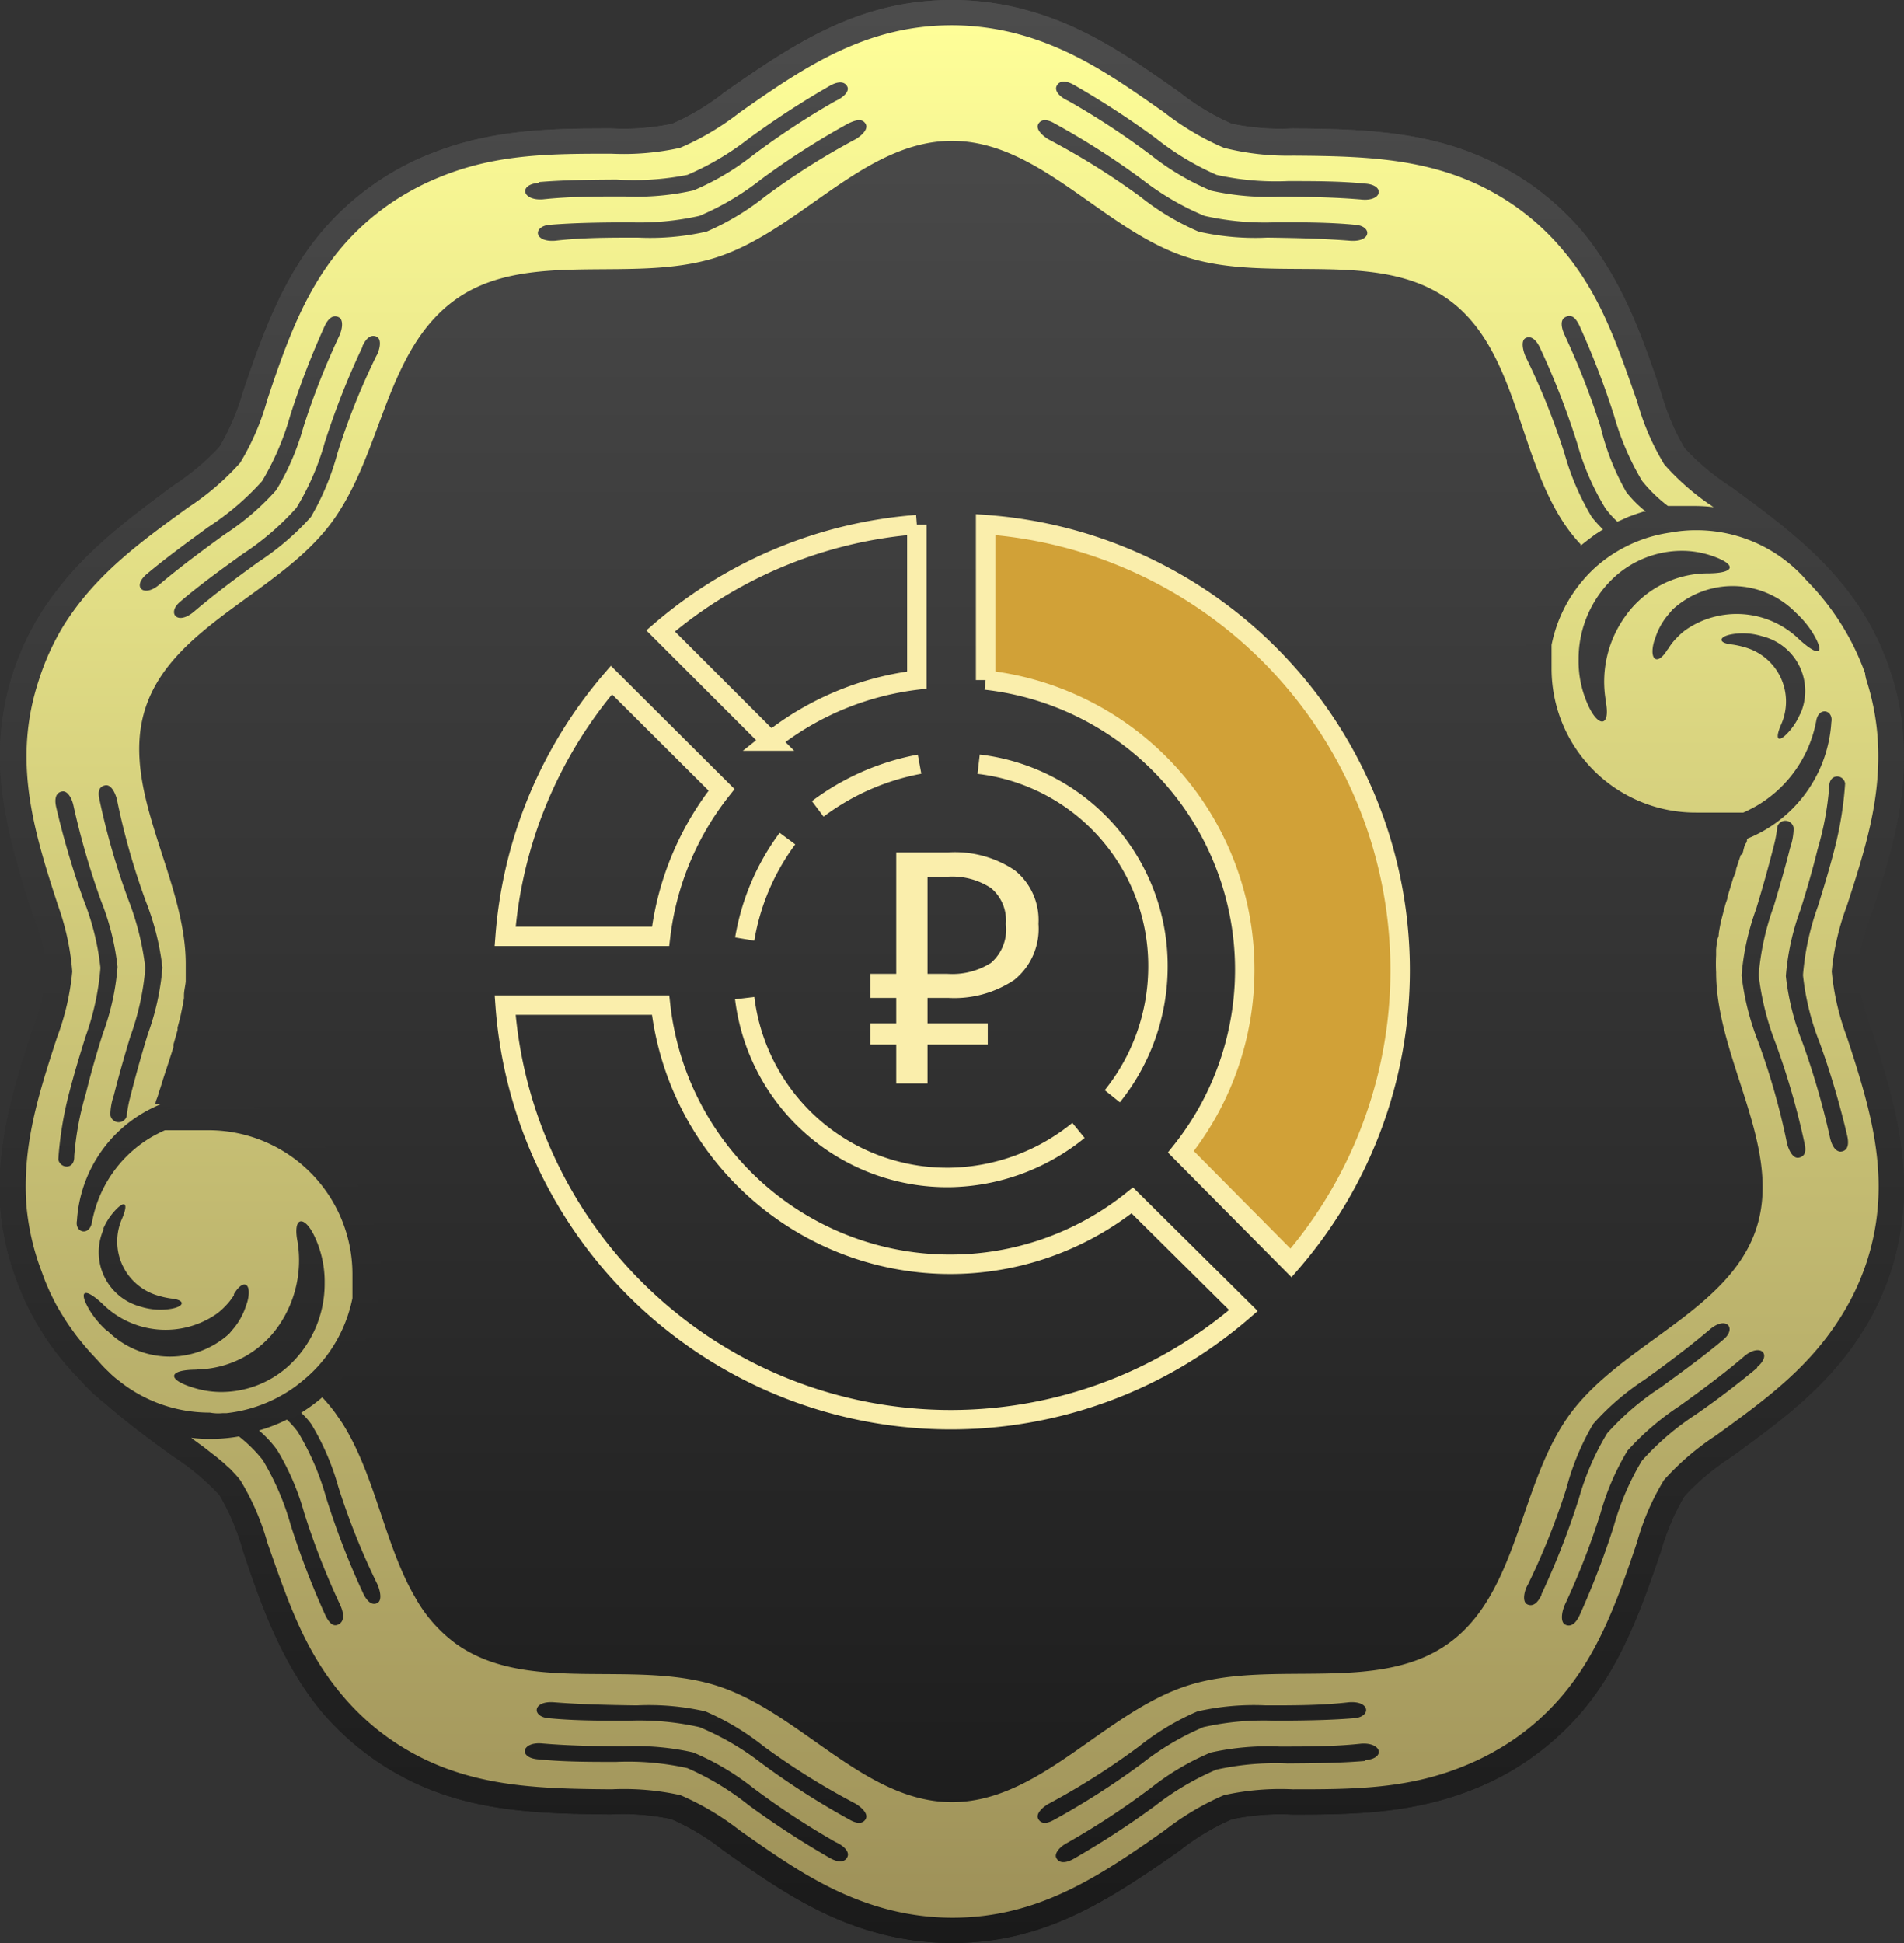 <svg xmlns="http://www.w3.org/2000/svg" xmlns:xlink="http://www.w3.org/1999/xlink" viewBox="0 0 98 100">
    <rect x="0" y="0" width="98" height="100" fill="#333333" stroke="none"/>
    <defs>
        <style>
            .cls-1,.cls-2,.cls-3,.cls-4,.cls-5,.cls-6,.cls-7,.cls-8{fill-rule:evenodd}.cls-1{fill:url(#New_Gradient_Swatch_2)}.cls-2{fill:url(#New_Gradient_Swatch_2-2)}.cls-3{fill:url(#New_Gradient_Swatch_2-3)}.cls-4{fill:url(#New_Gradient_Swatch_2-4)}.cls-5{fill:url(#New_Gradient_Swatch_2-5)}.cls-6{fill:url(#New_Gradient_Swatch_2-6)}.cls-7{fill:url(#New_Gradient_Swatch_2-7)}.cls-8{fill:url(#New_Gradient_Swatch_2-8)}.cls-9{fill:url(#New_Gradient_Swatch_1)}.cls-10{fill:url(#New_Gradient_Swatch_1-2)}.cls-11,.cls-12{fill:none;stroke:#faeeac;stroke-miterlimit:10}.cls-12{fill:#d1a137}.cls-13{fill:#faeeac}
        </style>
        <linearGradient id="New_Gradient_Swatch_2" x1="49" y1=".59" x2="49" y2="99.51" gradientUnits="userSpaceOnUse">
            <stop offset="0" stop-color="#4c4c4c"/>
            <stop offset="1" stop-color="#1a1a1a"/>
        </linearGradient>
        <linearGradient id="New_Gradient_Swatch_2-2" x1="12.86" y1=".32" x2="12.86" y2="99.89" xlink:href="#New_Gradient_Swatch_2"/>
        <linearGradient id="New_Gradient_Swatch_2-3" x1="49" y1=".32" x2="49" y2="99.89" xlink:href="#New_Gradient_Swatch_2"/>
        <linearGradient id="New_Gradient_Swatch_2-4" x1="8.61" y1=".32" x2="8.61" y2="99.89" xlink:href="#New_Gradient_Swatch_2"/>
        <linearGradient id="New_Gradient_Swatch_2-5" x1="7.24" y1=".32" x2="7.24" y2="99.89" xlink:href="#New_Gradient_Swatch_2"/>
        <linearGradient id="New_Gradient_Swatch_2-6" x1="85.14" y1=".32" x2="85.14" y2="99.89" xlink:href="#New_Gradient_Swatch_2"/>
        <linearGradient id="New_Gradient_Swatch_2-7" x1="89.39" y1=".32" x2="89.39" y2="99.89" xlink:href="#New_Gradient_Swatch_2"/>
        <linearGradient id="New_Gradient_Swatch_2-8" x1="90.76" y1=".32" x2="90.76" y2="99.89" xlink:href="#New_Gradient_Swatch_2"/>
        <linearGradient id="New_Gradient_Swatch_1" x1="53.25" y1="1.09" x2="53.25" y2="98.67" gradientUnits="userSpaceOnUse">
            <stop offset="0" stop-color="#fefe98"/>
            <stop offset="1" stop-color="#9e9159"/>
        </linearGradient>
        <linearGradient id="New_Gradient_Swatch_1-2" x1="44.74" y1="1.3" x2="44.74" y2="99.03" xlink:href="#New_Gradient_Swatch_1"/>
    </defs>
    <title>
        KO_icon
    </title>
    <g id="Layer_6" data-name="Layer 6">
        <path class="cls-1" d="M96.33 53a12 12 0 0 1-.74-3 12 12 0 0 1 .74-3c1-3 1.84-5.77 1.63-9a13.43 13.43 0 0 0-.66-3.44c-1.46-4.42-4.56-6.85-8.21-9.5a12.61 12.61 0 0 1-2.39-2 12.13 12.13 0 0 1-1.21-2.87c-1-3-2-5.74-4-8.22a14.39 14.39 0 0 0-2.59-2.4C75 6.82 71.07 6.65 66.54 6.61a12.16 12.16 0 0 1-3.14-.24 12.18 12.18 0 0 1-2.69-1.62c-2.61-1.84-5-3.51-8.18-4.31A14.47 14.47 0 0 0 49 0c-4.72 0-8 2.15-11.71 4.75a12.18 12.18 0 0 1-2.69 1.62 12.16 12.16 0 0 1-3.14.24c-3.22 0-6.15.07-9.19 1.26a14 14 0 0 0-3.12 1.68c-3.82 2.73-5.21 6.38-6.64 10.62A12.13 12.13 0 0 1 11.3 23a12.61 12.61 0 0 1-2.39 2C6.32 26.93 4 28.66 2.22 31.38A13.8 13.8 0 0 0 .7 34.55C-.76 39 .3 42.74 1.67 47a12 12 0 0 1 .74 3 12 12 0 0 1-.74 3C.7 56-.17 58.79 0 62a13.43 13.43 0 0 0 .7 3.45A14.16 14.16 0 0 0 4.11 71a8.92 8.92 0 0 0 1.3 1.23c1.07.94 2.25 1.82 3.5 2.72a12.61 12.61 0 0 1 2.39 2 12.13 12.13 0 0 1 1.21 2.87c1 3 2 5.74 4 8.22a14.39 14.39 0 0 0 2.59 2.4c3.82 2.73 7.78 2.9 12.31 2.94a12.16 12.16 0 0 1 3.14.24 12.18 12.18 0 0 1 2.69 1.62c2.61 1.84 5 3.51 8.18 4.31A14.47 14.47 0 0 0 49 100c4.72 0 8-2.15 11.71-4.75a12.18 12.18 0 0 1 2.69-1.62 12.16 12.16 0 0 1 3.14-.24c3.22 0 6.15-.07 9.19-1.26a14 14 0 0 0 3.12-1.68c3.82-2.73 5.21-6.38 6.64-10.62A12.13 12.13 0 0 1 86.7 77a12.61 12.61 0 0 1 2.39-2c2.59-1.88 4.94-3.61 6.69-6.33a13.8 13.8 0 0 0 1.52-3.17c1.46-4.5.4-8.24-.97-12.5z"/>
        <path class="cls-2" d="M16.19 63.56a5.65 5.65 0 0 1-4.74 8.09 4.77 4.77 0 0 1-1.51-.24c-1.33-.44-1.32-.92.19-.92a5.44 5.44 0 0 0 5.3-5.58 5.7 5.7 0 0 0-.08-1c-.24-1.24.32-1.36.84-.33z"/>
        <path class="cls-3" d="M96.33 53a12 12 0 0 1-.74-3 12 12 0 0 1 .74-3c1-3 1.84-5.77 1.63-9a13.43 13.43 0 0 0-.66-3.44c-1.46-4.42-4.56-6.85-8.21-9.5a12.61 12.61 0 0 1-2.39-2 12.13 12.13 0 0 1-1.21-2.87c-1-3-2-5.74-4-8.22a14.39 14.39 0 0 0-2.59-2.4C75 6.82 71.07 6.65 66.54 6.61a12.16 12.16 0 0 1-3.14-.24 12.18 12.18 0 0 1-2.69-1.62c-2.61-1.84-5-3.51-8.18-4.31A14.47 14.47 0 0 0 49 0c-4.72 0-8 2.15-11.71 4.75a12.18 12.18 0 0 1-2.69 1.62 12.16 12.16 0 0 1-3.14.24c-3.22 0-6.15.07-9.19 1.26a14 14 0 0 0-3.12 1.68c-3.82 2.73-5.21 6.38-6.64 10.62A12.13 12.13 0 0 1 11.3 23a12.61 12.61 0 0 1-2.39 2C6.32 26.93 4 28.66 2.22 31.38A13.8 13.8 0 0 0 .7 34.55C-.76 39 .3 42.74 1.67 47a12 12 0 0 1 .74 3 12 12 0 0 1-.74 3C.7 56-.17 58.79 0 62a13.43 13.43 0 0 0 .7 3.45A14.16 14.16 0 0 0 4.11 71a8.92 8.92 0 0 0 1.3 1.23c1.07.94 2.25 1.82 3.5 2.72a12.61 12.61 0 0 1 2.39 2 12.13 12.13 0 0 1 1.21 2.87c1 3 2 5.74 4 8.22a14.39 14.39 0 0 0 2.59 2.4c3.82 2.73 7.78 2.9 12.31 2.94a12.16 12.16 0 0 1 3.14.24 12.18 12.18 0 0 1 2.69 1.62c2.61 1.84 5 3.51 8.18 4.31A14.47 14.47 0 0 0 49 100c4.72 0 8-2.15 11.71-4.75a12.18 12.18 0 0 1 2.69-1.62 12.16 12.16 0 0 1 3.14-.24c3.22 0 6.15-.07 9.19-1.26a14 14 0 0 0 3.12-1.68c3.82-2.73 5.21-6.38 6.64-10.62A12.13 12.13 0 0 1 86.7 77a12.61 12.61 0 0 1 2.39-2c2.59-1.88 4.94-3.61 6.69-6.33a13.8 13.8 0 0 0 1.52-3.17c1.46-4.5.4-8.24-.97-12.5zm-.28 12a12.86 12.86 0 0 1-1.38 2.87c-1.66 2.58-3.92 4.21-6.36 6a13.46 13.46 0 0 0-2.68 2.3 12.8 12.8 0 0 0-1.39 3.22c-1.33 3.93-2.6 7.43-6.16 10a13.35 13.35 0 0 1-2.83 1.53c-2.88 1.12-5.69 1.14-8.72 1.16a13.49 13.49 0 0 0-3.54.3 13.87 13.87 0 0 0-3.05 1.81C56.52 96.61 53.4 98.7 49 98.7a13.3 13.3 0 0 1-3.2-.4c-3-.76-5.28-2.37-7.74-4.1A13.87 13.87 0 0 0 35 92.39a13.49 13.49 0 0 0-3.54-.3c-4.21 0-8-.14-11.55-2.69a12.75 12.75 0 0 1-2.34-2.18c-2-2.35-2.86-5-3.82-7.8a12.8 12.8 0 0 0-1.39-3.22A12.61 12.61 0 0 0 9.83 74a7.93 7.93 0 0 0 1 .06 8.71 8.71 0 0 0 8.78-8.64 8.59 8.59 0 0 0-4-7.26 7.5 7.5 0 0 0-4.42-1.43 9.22 9.22 0 0 0-3.19.49 6.93 6.93 0 0 0-4.34 6c-.12.61.62.82.77.11a6.43 6.43 0 0 1 3.76-4.76H10.55a7.41 7.41 0 0 1 7.46 7.35v1.28A7.5 7.5 0 0 1 6 71.05l-.22-.19-.07-.06-.27-.26-.05-.05-.39-.41V70h-.08l-.06-.06v-.05l-.06-.07V69.65l-.05-.06v-.07l-.05-.07v-.07l-.05-.07V68.82l-.23-.39v-.16l-.17-.33V67.62c0-.08-.07-.17-.11-.26v-.07c0-.09-.07-.18-.11-.27v-.13c0-.09-.07-.18-.1-.27L2 65.05a12.76 12.76 0 0 1-.6-3.12c-.19-3 .66-5.67 1.58-8.52A13.09 13.09 0 0 0 3.72 50a13.09 13.09 0 0 0-.79-3.41C1.65 42.64.59 39.07 2 35a12.86 12.86 0 0 1 1.38-2.87c1.66-2.58 3.92-4.21 6.36-6a13.46 13.46 0 0 0 2.68-2.3 12.8 12.8 0 0 0 1.39-3.22c1.33-3.93 2.6-7.43 6.16-10a13.35 13.35 0 0 1 2.83-1.53c2.83-1.08 5.64-1.15 8.67-1.17a13.49 13.49 0 0 0 3.53-.3 13.87 13.87 0 0 0 3.06-1.81C41.48 3.39 44.6 1.3 49 1.3a13.3 13.3 0 0 1 3.2.4c3 .76 5.28 2.37 7.74 4.1A13.87 13.87 0 0 0 63 7.61a13.49 13.49 0 0 0 3.54.3c4.21 0 8 .14 11.55 2.69a12.75 12.75 0 0 1 2.34 2.18c2 2.35 2.86 5 3.82 7.8a12.8 12.8 0 0 0 1.39 3.22 12.61 12.61 0 0 0 2.53 2.2 7.93 7.93 0 0 0-1-.06 8.71 8.71 0 0 0-8.78 8.64 8.59 8.59 0 0 0 4 7.26 7.5 7.5 0 0 0 4.42 1.43 9.22 9.22 0 0 0 3.19-.49 6.93 6.93 0 0 0 4.34-6c.12-.61-.62-.82-.77-.11a6.42 6.42 0 0 1-3.76 4.76h-2.62a7.41 7.41 0 0 1-7.46-7.35v-.19-.16.07V33.24a7.5 7.5 0 0 1 12.37-4.18 7.18 7.18 0 0 1 .78.78 13 13 0 0 1 3 4.77v.05l.09.24a12.76 12.76 0 0 1 .6 3.12c.19 3-.66 5.67-1.58 8.52a13.09 13.09 0 0 0-.71 3.46 13.09 13.09 0 0 0 .79 3.41c1.28 3.95 2.34 7.52.98 11.64z"/>
        <path class="cls-4" d="M12.83 66.89a3.7 3.7 0 0 1-1 1.72 4.55 4.55 0 0 1-6.35-.13 4.85 4.85 0 0 1-.85-1c-.61-1-.36-1.3.62-.39a4.53 4.53 0 0 0 6.34.13 3.61 3.61 0 0 0 .49-.62c.5-.82.92-.54.71.33z"/>
        <path class="cls-5" d="M8.82 67.34a3.36 3.36 0 0 1-1.57-.11 2.9 2.9 0 0 1-1.91-4 3.28 3.28 0 0 1 .5-.82c.57-.68.84-.59.48.27a2.9 2.9 0 0 0 1.91 4 4.13 4.13 0 0 0 .61.13c.76.08.69.41 0 .53z"/>
        <path class="cls-6" d="M81.81 36.44a5.65 5.65 0 0 1 4.74-8.09 4.77 4.77 0 0 1 1.51.24c1.33.44 1.32.92-.19.92a5.45 5.45 0 0 0-5.31 5.58 5.69 5.69 0 0 0 .09 1c.24 1.24-.32 1.36-.84.33z"/>
        <path class="cls-7" d="M85.17 33.11a3.7 3.7 0 0 1 1-1.72 4.55 4.55 0 0 1 6.35.13 5.17 5.17 0 0 1 .85 1c.61 1 .36 1.3-.62.39a4.53 4.53 0 0 0-6.34-.13 3.61 3.61 0 0 0-.49.62c-.5.82-.92.54-.71-.33z"/>
        <path class="cls-8" d="M89.18 32.66a3.36 3.36 0 0 1 1.57.11 2.9 2.9 0 0 1 1.91 4 3.28 3.28 0 0 1-.5.82c-.57.68-.85.59-.48-.27a2.9 2.9 0 0 0-1.91-4 4.13 4.13 0 0 0-.61-.13c-.76-.08-.69-.41 0-.53z"/>
        <path class="cls-9" d="M94.28 50a13.09 13.09 0 0 1 .79-3.41c.92-2.85 1.77-5.47 1.58-8.52a12.76 12.76 0 0 0-.6-3.12l-.05-.24v-.05a13 13 0 0 0-3-4.77 7.18 7.18 0 0 0-.78-.78 7.5 7.5 0 0 0-4.91-1.82 7.23 7.23 0 0 0-1.33.12A7.36 7.36 0 0 0 82.35 29a6.81 6.81 0 0 0-.93.93 7.33 7.33 0 0 0-1.56 3.26V34.47a7.41 7.41 0 0 0 7.46 7.35H89.73c.21-.09.41-.2.62-.31a6.43 6.43 0 0 0 3.14-4.45c.15-.71.89-.5.77.11a6.93 6.93 0 0 1-4.34 6c0 .09 0 .17-.07.25s-.11.36-.17.54l-.08.04-.24.72c0 .17-.1.33-.16.5l-.13.43-.15.49c0 .13-.07.26-.11.4s-.09.33-.13.49-.07.26-.1.39-.07.34-.1.52 0 .23-.07.35a5.4 5.4 0 0 0-.08.58v.3a8.44 8.44 0 0 0 0 .87c0 4.46 3.46 9 2.06 13.21s-6.9 5.9-9.56 9.5-2.64 9.25-6.3 11.85-9.1.77-13.4 2.15-7.6 6-12.13 6-7.82-4.64-12.13-6-9.74.47-13.4-2.15a7.42 7.42 0 0 1-2.14-2.46c-.11-.18-.2-.36-.3-.55-1.31-2.61-1.84-5.87-3.42-8.36l-.36-.52a7.93 7.93 0 0 0-.53-.65.93.93 0 0 0-.14-.14 8.55 8.55 0 0 1-1.08.79 3.94 3.94 0 0 1 .52.58 13 13 0 0 1 1.39 3.22 36.58 36.58 0 0 0 2 5c.1.2.32.85 0 1s-.57-.2-.71-.49a40.12 40.12 0 0 1-1.93-5 13.58 13.58 0 0 0-1.45-3.34 6 6 0 0 0-.55-.62 8.11 8.11 0 0 1-1.44.56 5.92 5.92 0 0 1 .93 1 13 13 0 0 1 1.39 3.22 38.61 38.61 0 0 0 1.84 4.72c.2.41.25.82 0 1s-.49.1-.75-.44a42.2 42.2 0 0 1-1.78-4.64 13.6 13.6 0 0 0-1.44-3.34 7.36 7.36 0 0 0-1.22-1.21 8.81 8.81 0 0 1-1.46.13 7.93 7.93 0 0 1-1-.06l.24.18.15.11.21.15.17.13.19.15.18.14.18.14.18.15.17.14.18.17.15.13.18.19.11.12a3.31 3.31 0 0 1 .25.3 12.8 12.8 0 0 1 1.39 3.22c1 2.83 1.84 5.45 3.82 7.8a12.75 12.75 0 0 0 2.34 2.18c3.56 2.55 7.34 2.66 11.55 2.69a13.49 13.49 0 0 1 3.54.3 13.87 13.87 0 0 1 3.05 1.81c2.46 1.73 4.74 3.34 7.74 4.1a13.3 13.3 0 0 0 3.2.4c4.4 0 7.52-2.09 10.94-4.5A13.87 13.87 0 0 1 63 92.39a13.49 13.49 0 0 1 3.54-.3c3 0 5.84 0 8.72-1.16a13.35 13.35 0 0 0 2.83-1.53c3.56-2.55 4.83-6.05 6.16-10a12.8 12.8 0 0 1 1.39-3.22 13.46 13.46 0 0 1 2.68-2.3c2.44-1.77 4.7-3.4 6.36-6a12.86 12.86 0 0 0 1.38-2.87c1.36-4.12.3-7.69-1-11.64a13.09 13.09 0 0 1-.78-3.37zM82.65 36.11c.24 1.24-.32 1.36-.84.33a5.47 5.47 0 0 1-.56-2.5 5.73 5.73 0 0 1 1.88-4.27 5.16 5.16 0 0 1 3.42-1.32 4.77 4.77 0 0 1 1.51.24c1.33.44 1.32.92-.19.92a5.21 5.21 0 0 0-4.21 2.2 5.76 5.76 0 0 0-1 4.4zm10 .64a3.28 3.28 0 0 1-.5.82c-.57.68-.85.59-.48-.27a2.9 2.9 0 0 0-1.91-4 4.13 4.13 0 0 0-.61-.13c-.76-.08-.69-.41 0-.53a3.36 3.36 0 0 1 1.57.11 2.9 2.9 0 0 1 1.94 4zm0-3.8a4.61 4.61 0 0 0-5.89-.53 3.39 3.39 0 0 0-.45.4 2.93 2.93 0 0 0-.44.56l-.05.06c-.5.82-.92.54-.71-.33a1.83 1.83 0 0 1 .08-.25 3.52 3.52 0 0 1 .62-1.16l.26-.31a4.55 4.55 0 0 1 6.35.13 5.17 5.17 0 0 1 .85 1c.67 1.09.42 1.34-.56.48zM43.62 95.56c-.09.21-.34.37-.88.08a45.37 45.37 0 0 1-4.2-2.73A14.22 14.22 0 0 0 35.38 91a14.1 14.1 0 0 0-3.67-.32c-1.37 0-2.68 0-4-.13-1.05-.08-.86-.92.2-.82 1.38.12 2.77.14 4.22.15a13.5 13.5 0 0 1 3.54.31A13.23 13.23 0 0 1 38.74 92 40.48 40.48 0 0 0 43 94.8c.45.2.73.51.62.76zm.93-1.93c-.19.31-.58.17-.86 0a40.2 40.2 0 0 1-4.51-2.89A13.85 13.85 0 0 0 36 88.89a14.14 14.14 0 0 0-3.68-.33c-1.4 0-2.75 0-4.08-.13-.88-.07-.84-.91.28-.82 1.38.11 2.79.14 4.25.16a13.12 13.12 0 0 1 3.54.31 13.17 13.17 0 0 1 3 1.8A37.07 37.07 0 0 0 44 92.81c.19.1.75.5.55.82zm8.9 0c-.2-.32.36-.72.57-.82a37.72 37.72 0 0 0 4.61-2.93 13.17 13.17 0 0 1 3-1.8 13.12 13.12 0 0 1 3.54-.31c1.46 0 2.87 0 4.25-.16 1.12-.09 1.16.75.28.82-1.33.11-2.68.12-4.08.13a14.14 14.14 0 0 0-3.68.33 13.85 13.85 0 0 0-3.16 1.87 40.2 40.2 0 0 1-4.51 2.89c-.27.15-.63.29-.82-.02zm16.82-3c-1.3.11-2.61.12-4 .13a14.1 14.1 0 0 0-3.67.32 14.22 14.22 0 0 0-3.16 1.87 45.37 45.37 0 0 1-4.2 2.73c-.54.29-.79.13-.88-.08s.17-.55.58-.76A39.49 39.49 0 0 0 59.26 92a13.23 13.23 0 0 1 3.05-1.8 13.5 13.5 0 0 1 3.54-.31c1.45 0 2.84 0 4.22-.15 1.06-.07 1.25.77.2.85zm9.07-8.54c-.14.29-.37.63-.71.49s-.13-.8 0-1a36.58 36.58 0 0 0 2-5A13 13 0 0 1 82 73.29 13.14 13.14 0 0 1 84.66 71c1.18-.85 2.3-1.69 3.35-2.58.85-.72 1.38-.06.71.51-1 .85-2.1 1.64-3.22 2.46a13.83 13.83 0 0 0-2.78 2.38 13.58 13.58 0 0 0-1.45 3.34 40.12 40.12 0 0 1-1.93 4.94zm11.1-11.69c-1 .83-2 1.6-3.14 2.39a13.93 13.93 0 0 0-2.79 2.39 13.6 13.6 0 0 0-1.44 3.34 42.2 42.2 0 0 1-1.78 4.64c-.26.54-.55.56-.75.44s-.19-.55 0-1a38.61 38.61 0 0 0 1.84-4.72 13 13 0 0 1 1.39-3.22 13.79 13.79 0 0 1 2.68-2.3c1.17-.84 2.28-1.66 3.33-2.56.81-.69 1.46-.11.66.56zm2.16-10.82c-.37.09-.59-.56-.63-.78a36.21 36.21 0 0 0-1.48-5.2 13.45 13.45 0 0 1-.85-3.4 13.09 13.09 0 0 1 .75-3.42c.34-1.1.66-2.26.94-3.37a6.45 6.45 0 0 0 .15-.86.43.43 0 0 1 .84.08 3.21 3.21 0 0 1-.18 1c-.25 1-.54 2-.84 3a13.59 13.59 0 0 0-.78 3.55 14.16 14.16 0 0 0 .88 3.53 38.57 38.57 0 0 1 1.47 5.09c.07.29.13.69-.27.78zm2.14-.31c-.27 0-.47-.32-.56-.77a40 40 0 0 0-1.41-4.86 13 13 0 0 1-.85-3.4 12.7 12.7 0 0 1 .75-3.42c.32-1 .63-2.08.88-3.1a15.55 15.55 0 0 0 .6-3.23c0-.7.74-.65.82-.17a18.61 18.61 0 0 1-.58 3.51c-.24.92-.52 1.85-.82 2.81a13.58 13.58 0 0 0-.77 3.55 13.34 13.34 0 0 0 .88 3.53 42.14 42.14 0 0 1 1.4 4.75c.13.59-.08.78-.34.8z"/>
        <path class="cls-10" d="M11.44 72.73h.21a7.39 7.39 0 0 0 2.1-.55c.21-.09.42-.19.62-.3a7 7 0 0 0 1.28-.88 6.81 6.81 0 0 0 .93-.93 7.33 7.33 0 0 0 1.56-3.26v-.94-.35a7.41 7.41 0 0 0-7.46-7.35H8.49c-.21.09-.41.2-.62.31a6.43 6.43 0 0 0-3.14 4.45c-.15.71-.89.5-.77-.11a6.93 6.93 0 0 1 4.34-6H8c0-.15.09-.29.13-.44a1.54 1.54 0 0 0 .05-.17c.08-.23.15-.46.22-.69.18-.55.36-1.09.53-1.64a.5.5 0 0 1 0-.13l.21-.74v-.13c.07-.26.14-.51.19-.77.05-.24.1-.49.14-.74v-.14c0-.24.07-.48.09-.72v-.14-.76c0-4.46-3.46-9-2.06-13.21s6.9-5.9 9.56-9.5 2.75-8.9 6.41-11.5 9.1-.77 13.4-2.15 7.6-6 12.13-6 7.82 4.64 12.13 6 9.74-.47 13.4 2.15 3.56 8.28 6.22 11.89a8.42 8.42 0 0 0 .61.73v.06l.1-.08.28-.22.36-.27.31-.2.1-.06a6.58 6.58 0 0 1-.58-.64 13.34 13.34 0 0 1-1.39-3.22 35.6 35.6 0 0 0-2-5c-.1-.2-.32-.86 0-1s.57.19.71.48a40.12 40.12 0 0 1 1.93 4.95 13.26 13.26 0 0 0 1.45 3.34 4.82 4.82 0 0 0 .62.69l.23-.1.33-.15.44-.16.34-.11h.12a6.21 6.21 0 0 1-1-1A12.8 12.8 0 0 1 82.39 22a39.26 39.26 0 0 0-1.84-4.72c-.2-.41-.25-.81 0-.95s.49-.11.75.44a42.81 42.81 0 0 1 1.78 4.63 13.84 13.84 0 0 0 1.44 3.35 7.46 7.46 0 0 0 1.33 1.29h1.35a7.93 7.93 0 0 1 1 .06 12.61 12.61 0 0 1-2.54-2.2 12.8 12.8 0 0 1-1.39-3.22c-1-2.83-1.84-5.45-3.82-7.8a12.75 12.75 0 0 0-2.34-2.18c-3.56-2.55-7.34-2.66-11.55-2.69a13.49 13.49 0 0 1-3.56-.4 13.87 13.87 0 0 1-3.06-1.81c-2.46-1.73-4.74-3.34-7.74-4.1a13.3 13.3 0 0 0-3.2-.4c-4.4 0-7.52 2.09-10.94 4.5A13.87 13.87 0 0 1 35 7.61a13.49 13.49 0 0 1-3.54.3c-3 0-5.84 0-8.72 1.16a13.35 13.35 0 0 0-2.83 1.53c-3.56 2.55-4.83 6-6.16 10a12.8 12.8 0 0 1-1.39 3.22 13.46 13.46 0 0 1-2.68 2.3c-2.44 1.77-4.7 3.4-6.36 6A12.86 12.86 0 0 0 2 35c-1.36 4.12-.3 7.69 1 11.64A13.09 13.09 0 0 1 3.72 50a13.09 13.09 0 0 1-.79 3.41c-.93 2.85-1.77 5.47-1.58 8.52A12.76 12.76 0 0 0 2 65.05l.27.74c.09.24.19.46.29.69.11.23.22.46.34.68.12.22.25.43.38.64.13.21.27.42.41.61.14.2.28.39.44.58.15.19.31.38.47.56l.5.54a5.9 5.9 0 0 0 .49.51l.06.06a4.72 4.72 0 0 0 .48.41 7.44 7.44 0 0 0 4.67 1.63q.33.06.64.03zM54.38 4.44c.09-.21.34-.37.88-.08a45.37 45.37 0 0 1 4.2 2.73A14.22 14.22 0 0 0 62.62 9a14.1 14.1 0 0 0 3.67.32c1.37 0 2.68 0 4 .13 1 .08.86.92-.2.82-1.38-.12-2.77-.14-4.22-.15a13.5 13.5 0 0 1-3.54-.31A13.23 13.23 0 0 1 59.26 8 39.49 39.49 0 0 0 55 5.2c-.45-.2-.73-.51-.62-.76zm-.93 1.93c.19-.31.58-.17.86 0a40.2 40.2 0 0 1 4.51 2.89A13.85 13.85 0 0 0 62 11.11a14.14 14.14 0 0 0 3.68.33c1.4 0 2.75 0 4.08.13.88.07.84.91-.28.82-1.38-.11-2.79-.14-4.25-.16a13.12 13.12 0 0 1-3.54-.31 13.17 13.17 0 0 1-3-1.8A37.72 37.72 0 0 0 54 7.19c-.19-.1-.75-.5-.55-.82zm-8.9 0c.2.32-.36.72-.56.82a37.07 37.07 0 0 0-4.62 2.93 13.17 13.17 0 0 1-3 1.8 13.12 13.12 0 0 1-3.54.31c-1.46 0-2.87 0-4.25.16-1.12.09-1.16-.75-.28-.82 1.33-.11 2.68-.12 4.08-.13a14.14 14.14 0 0 0 3.62-.33 13.85 13.85 0 0 0 3.16-1.87 40.2 40.2 0 0 1 4.51-2.89c.33-.15.69-.29.88.02zm-16.82 3c1.3-.11 2.61-.12 4-.13A14.1 14.1 0 0 0 35.38 9a14.22 14.22 0 0 0 3.16-1.87 45.37 45.37 0 0 1 4.2-2.73c.54-.29.79-.13.88.08s-.17.52-.62.72A40.48 40.48 0 0 0 38.74 8a13.23 13.23 0 0 1-3.05 1.8 13.5 13.5 0 0 1-3.54.31c-1.45 0-2.84 0-4.22.15-1.06.07-1.25-.77-.2-.85zm-9.07 8.43c.14-.29.37-.62.71-.48s.13.8 0 1a35.6 35.6 0 0 0-2 5A13.34 13.34 0 0 1 16 26.61a13.79 13.79 0 0 1-2.68 2.3c-1.18.85-2.29 1.68-3.35 2.58-.85.71-1.38.06-.71-.51 1-.86 2.1-1.65 3.22-2.46a13.87 13.87 0 0 0 2.78-2.39 13.26 13.26 0 0 0 1.45-3.34 40.12 40.12 0 0 1 1.95-4.95zM7.56 29.54c1-.84 2.05-1.6 3.14-2.4a13.89 13.89 0 0 0 2.79-2.38 13.84 13.84 0 0 0 1.44-3.35 42.81 42.81 0 0 1 1.78-4.63c.26-.55.55-.56.75-.44s.19.54 0 .95A39.26 39.26 0 0 0 15.61 22a12.8 12.8 0 0 1-1.39 3.22 13.14 13.14 0 0 1-2.68 2.3c-1.17.85-2.28 1.67-3.33 2.56-.8.7-1.45.13-.65-.54zM5.4 40.42c.37-.09.59.56.63.78a36.21 36.21 0 0 0 1.48 5.2 13.45 13.45 0 0 1 .85 3.4 13.09 13.09 0 0 1-.75 3.42c-.34 1.1-.66 2.26-.94 3.37a6.45 6.45 0 0 0-.15.86.43.43 0 0 1-.84-.08 3.21 3.21 0 0 1 .18-1c.25-1 .54-2 .84-3a13.59 13.59 0 0 0 .78-3.55 14.16 14.16 0 0 0-.88-3.53 37.11 37.11 0 0 1-1.47-5.09c-.07-.29-.13-.69.27-.78zM3 59.68a18.61 18.61 0 0 1 .58-3.51c.24-.92.52-1.85.82-2.81a13.58 13.58 0 0 0 .77-3.55 13.34 13.34 0 0 0-.88-3.53 42.14 42.14 0 0 1-1.4-4.75c-.13-.59.1-.78.34-.8s.47.32.56.77a40 40 0 0 0 1.41 4.86 13 13 0 0 1 .85 3.4 12.7 12.7 0 0 1-.75 3.42c-.32 1-.63 2.08-.88 3.1a15.55 15.55 0 0 0-.6 3.23c.03.7-.71.65-.82.17zm2.31 3.57a3.28 3.28 0 0 1 .5-.82c.57-.68.84-.59.48.27a2.9 2.9 0 0 0 1.91 4 4.13 4.13 0 0 0 .61.13c.76.08.69.41 0 .53a3.36 3.36 0 0 1-1.57-.11 2.9 2.9 0 0 1-1.9-4zm.18 5.23a4.85 4.85 0 0 1-.85-1c-.61-1-.36-1.3.62-.39a4.61 4.61 0 0 0 5.89.53 3.39 3.39 0 0 0 .45-.4 3.28 3.28 0 0 0 .44-.56v-.06c.5-.82.92-.54.71.33a1.83 1.83 0 0 1-.08.25 3.52 3.52 0 0 1-.62 1.16l-.26.31a4.55 4.55 0 0 1-6.27-.17zm4.61 2a5.21 5.21 0 0 0 4.21-2.2 5.93 5.93 0 0 0 1-4.4c-.24-1.24.32-1.36.84-.33a5.47 5.47 0 0 1 .56 2.5 5.73 5.73 0 0 1-1.88 4.27 5.16 5.16 0 0 1-3.42 1.32 4.77 4.77 0 0 1-1.51-.24c-1.29-.4-1.28-.91.23-.91z"/>
        <path class="cls-11" d="M58.28 61.78A15 15 0 0 1 34 51.73h-8a23 23 0 0 0 38 15.72z"/>
        <path class="cls-12" d="M50.73 27v8a15 15 0 0 1 10.05 24.28L66.45 65a23 23 0 0 0-15.72-38z"/>
        <path class="cls-11" d="M37.14 40.65L31.47 35A22.93 22.93 0 0 0 26 48.19h8a15 15 0 0 1 3.14-7.54z"/>
        <path class="cls-11" d="M47.19 35v-8A22.93 22.93 0 0 0 34 32.47l5.67 5.67A15 15 0 0 1 47.19 35z"/>
        <path class="cls-11" d="M55.51 58.18a10.76 10.76 0 0 1-6.6 2.42 10.5 10.5 0 0 1-10.58-9.23"/>
        <path class="cls-11" d="M50.37 39.33a10.45 10.45 0 0 1 9.23 10.53 10.65 10.65 0 0 1-2.35 6.56"/>
        <path class="cls-11" d="M38.33 48.33a12 12 0 0 1 2.2-5.17"/>
        <path class="cls-11" d="M42.09 41.63a12.52 12.52 0 0 1 5.24-2.3"/>
        <path class="cls-13" d="M47.74 52.67h3.1v1.09h-3.1v2h-1.61v-2H44.8v-1.09h1.33v-1.31H44.8v-1.24h1.33v-6.25h2.67a5.52 5.52 0 0 1 3.44.93 3.28 3.28 0 0 1 1.21 2.75 3.38 3.38 0 0 1-1.24 2.88 5.55 5.55 0 0 1-3.39.93h-1.08zm0-7.55v5h1a3.72 3.72 0 0 0 2.26-.56 2.27 2.27 0 0 0 .77-2A2.16 2.16 0 0 0 51 45.7a3.65 3.65 0 0 0-2.2-.58z"/>
    </g>
</svg>
